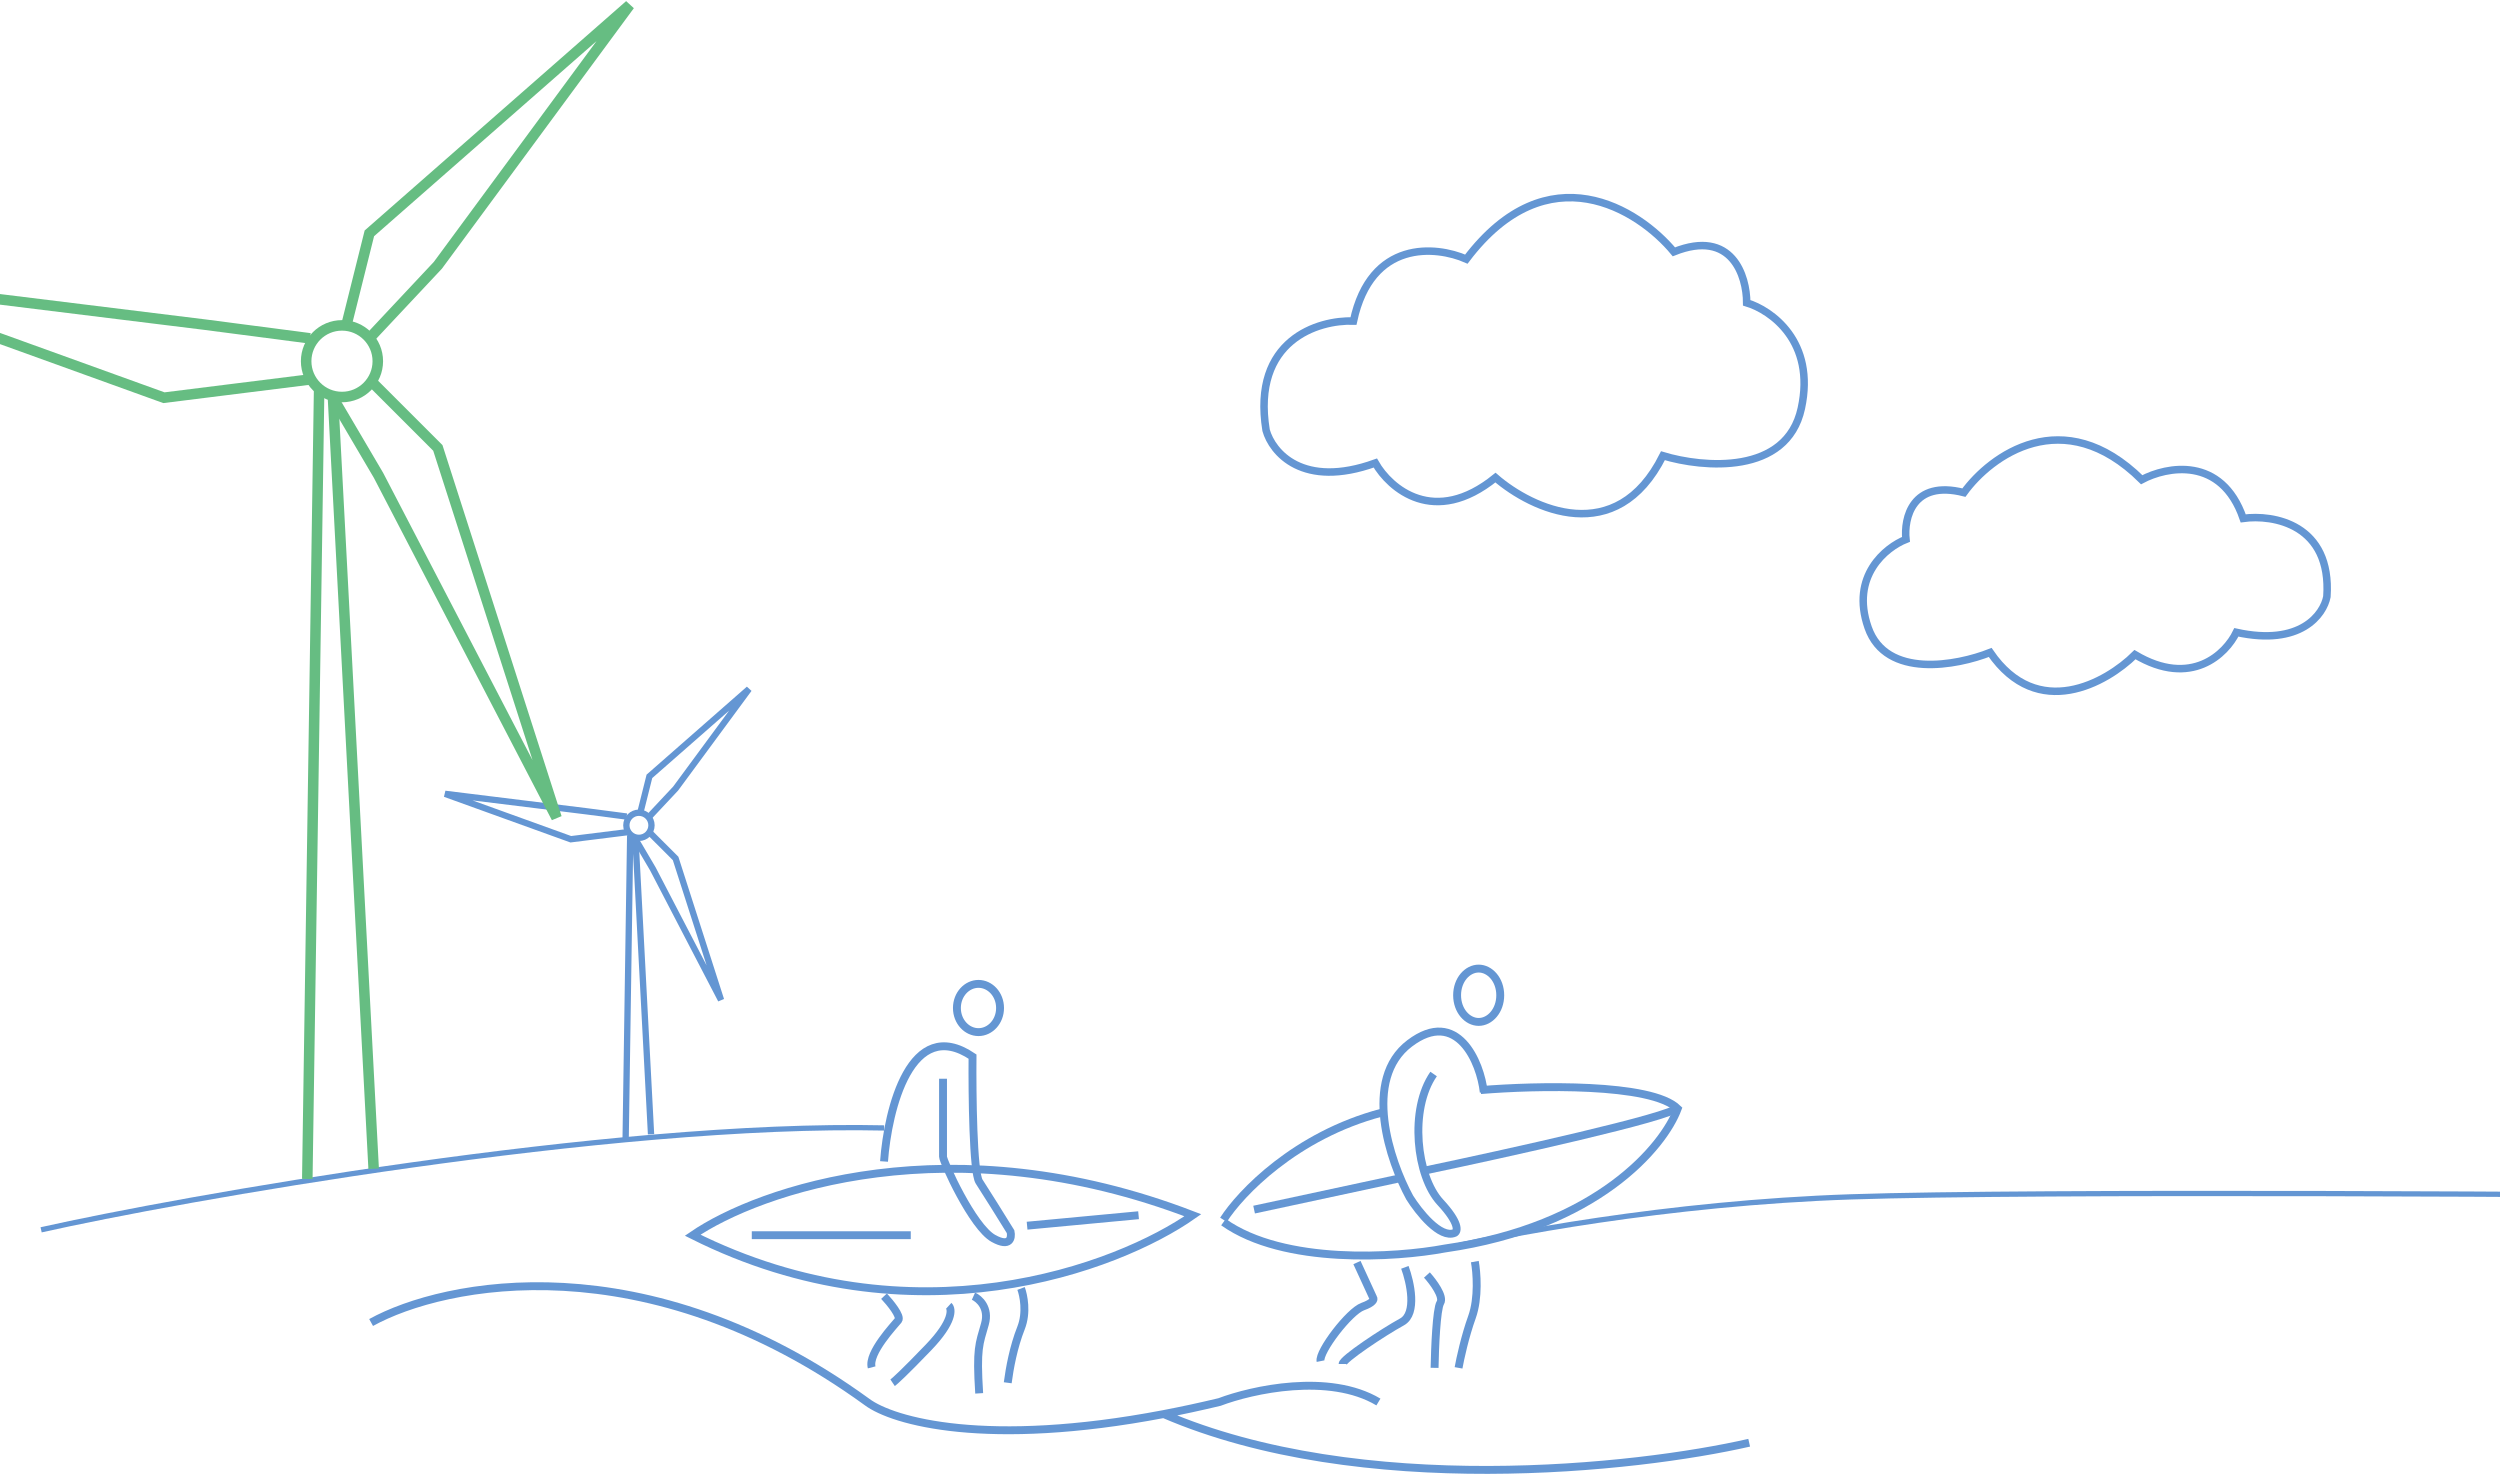 <svg width="1080" height="637" viewBox="0 0 1080 637" fill="none" xmlns="http://www.w3.org/2000/svg">
<circle cx="276.014" cy="356.526" r="5.427" stroke="#6496D3" stroke-width="2.73"/>
<path d="M276.769 350.482L280.542 335.389L323.557 297.656L291.862 340.671L280.542 352.746M270.731 352.746L253.375 350.482L192.248 342.935L246.583 362.556L270.731 359.537M280.542 359.537L291.862 370.857L311.482 431.984L282.051 375.385L274.505 362.556" stroke="#6496D3" stroke-width="2.73"/>
<path d="M272.239 361.047L270.281 491.69M274.503 362.143L281.248 490.003" stroke="#6496D3" stroke-width="2.73"/>
<path d="M381.902 501.752C383.547 479.167 393.494 438.488 420.13 456.444C419.993 472.794 420.377 506.49 423.007 510.481C425.638 514.471 433.146 526.553 436.572 532.095C437.12 534.728 436.407 538.996 429.173 535.005C420.13 530.017 407.387 501.752 407.387 499.674C407.387 498.011 407.387 476.535 407.387 466.005M381.902 559.945C384.506 562.716 389.383 568.674 388.068 570.337C386.424 572.415 374.915 584.469 376.559 590.704M409.854 564.102C411.361 565.487 411.745 571.002 401.222 581.975C390.699 592.949 386.424 596.801 385.602 597.355M420.541 559.945C423.008 561.054 427.447 565.016 425.474 571.999C423.007 580.728 421.774 582.391 423.007 601.927M441.094 556.62C442.19 559.529 443.724 567.011 441.094 573.662C437.805 581.975 436.161 591.12 435.339 597.355" stroke="#6496D3" stroke-width="3.412"/>
<path d="M324.771 533.609H393.449M443.701 529.5L491.859 524.978M299.227 533.609C327.842 514.019 411.121 484.867 515.31 524.978C482.925 547.718 394.37 581.28 299.227 533.609Z" stroke="#6496D3" stroke-width="3.412"/>
<path d="M422.704 425.034C427.701 425.034 432.023 429.543 432.023 435.455C432.023 441.367 427.701 445.876 422.704 445.876C417.707 445.876 413.386 441.367 413.386 435.455C413.386 429.543 417.707 425.034 422.704 425.034Z" stroke="#6496D3" stroke-width="3.412"/>
<path d="M528.539 526.96C535.763 515.632 559.548 490.512 596.892 480.656" stroke="#6496D3" stroke-width="3.412"/>
<path d="M640.989 471.843C639.609 458.887 629.51 435.185 608.974 450.733C588.438 466.28 600.417 501.594 608.974 517.308C612.838 523.51 622.14 535.254 628.434 532.607C629.814 531.918 630.504 528.307 622.223 519.375C611.872 508.211 608.677 479.266 619.325 463.967M586.202 545.426L593.241 560.725C593.655 561.277 593.323 562.793 588.686 564.447C582.89 566.514 569.641 583.881 570.469 588.016M606.904 547.493C609.25 553.834 612.286 567.424 605.662 571.063C597.381 575.611 579.992 587.189 579.992 589.257M616.427 550.801C619.049 553.696 623.879 560.146 622.223 562.793C620.567 565.439 619.877 582.641 619.739 590.911M637.128 545.012C637.956 549.561 638.867 560.725 635.886 568.995C632.905 577.265 630.78 587.051 630.09 590.911" stroke="#6496D3" stroke-width="3.412"/>
<path d="M638.786 418.425C643.655 418.425 648.105 423.28 648.105 429.948C648.105 436.617 643.655 441.472 638.786 441.472C633.918 441.472 629.468 436.617 629.468 429.948C629.468 423.28 633.918 418.425 638.786 418.425Z" stroke="#6496D3" stroke-width="3.412"/>
<path d="M639.657 470.918C663.278 468.946 713.372 467.792 724.778 478.945C718.768 495.141 690.226 529.898 624.142 539.361C603.177 543.305 554.704 546.544 528.539 527.954" stroke="#6496D3" stroke-width="3.412"/>
<path d="M541.77 522.552L604.301 509.112M615.14 505.752C650.574 498.332 722.111 482.485 724.779 478.453" stroke="#6496D3" stroke-width="3.412"/>
<path d="M160.316 571.322C191.934 553.87 279.05 536.306 374.569 605.669C385.785 614.043 426.228 625.461 502.704 610.877M595.478 605.669C574.177 592.935 540.84 600.363 526.834 605.669C518.423 607.686 510.382 609.412 502.704 610.877M755.647 623.261C706.834 634.412 587.906 647.546 502.704 610.877" stroke="#6496D3" stroke-width="3.412"/>
<path d="M17.762 531.284C76.56 518.055 263.727 484.628 381.911 487.273" stroke="#6496D3" stroke-width="2.275"/>
<path d="M621.145 540.191C647.604 533.576 720.366 519.685 799.744 517.039C879.121 514.393 1120.19 515.937 1230.81 517.039" stroke="#6496D3" stroke-width="2.275"/>
<circle cx="147.734" cy="156.04" r="15.477" stroke="#66BD82" stroke-width="4.549"/>
<path d="M149.705 140.254L159.567 100.806L271.992 2.188L189.152 114.613L159.567 146.171M133.926 146.171L88.561 140.254L-71.201 120.53L70.81 171.812L133.926 163.922M159.567 163.922L189.152 193.508L240.434 353.27L163.511 205.342L143.788 171.812" stroke="#66BD82" stroke-width="4.549"/>
<path d="M137.87 167.859L132.754 509.313M143.787 170.725L161.418 504.903" stroke="#66BD82" stroke-width="4.549"/>
<path d="M778.17 176.425C771.878 205.367 735.701 202.116 718.399 196.873C698.265 237.134 661.773 219.945 646.044 206.319C619.618 227.71 600.429 211.037 594.137 200.027C562.678 211.352 549.571 195.308 546.949 185.87C540.657 146.862 569.494 138.158 584.699 138.683C592.249 103.449 620.352 106.176 633.46 111.944C668.694 65.385 707.912 90.442 723.117 108.789C748.284 98.722 754.576 119.275 754.576 130.81C765.062 133.956 784.462 147.483 778.17 176.425Z" stroke="#6496D3" stroke-width="3.245"/>
<path d="M807.027 271.107C814.803 293.367 845.42 287.55 859.756 281.859C880.29 311.802 910.018 294.963 922.315 282.801C946.652 297.296 961.651 282.42 966.107 273.171C993.906 279.273 1003.76 265.441 1005.22 257.762C1007.35 226.43 982.006 222.159 969.068 223.94C959.695 196.83 935.929 201.509 925.217 207.237C891.268 173.685 859.867 196.973 848.41 212.811C826.087 207.135 822.423 223.911 823.381 233.008C814.69 236.433 799.251 248.846 807.027 271.107Z" stroke="#6496D3" stroke-width="3.245"/>
</svg>
